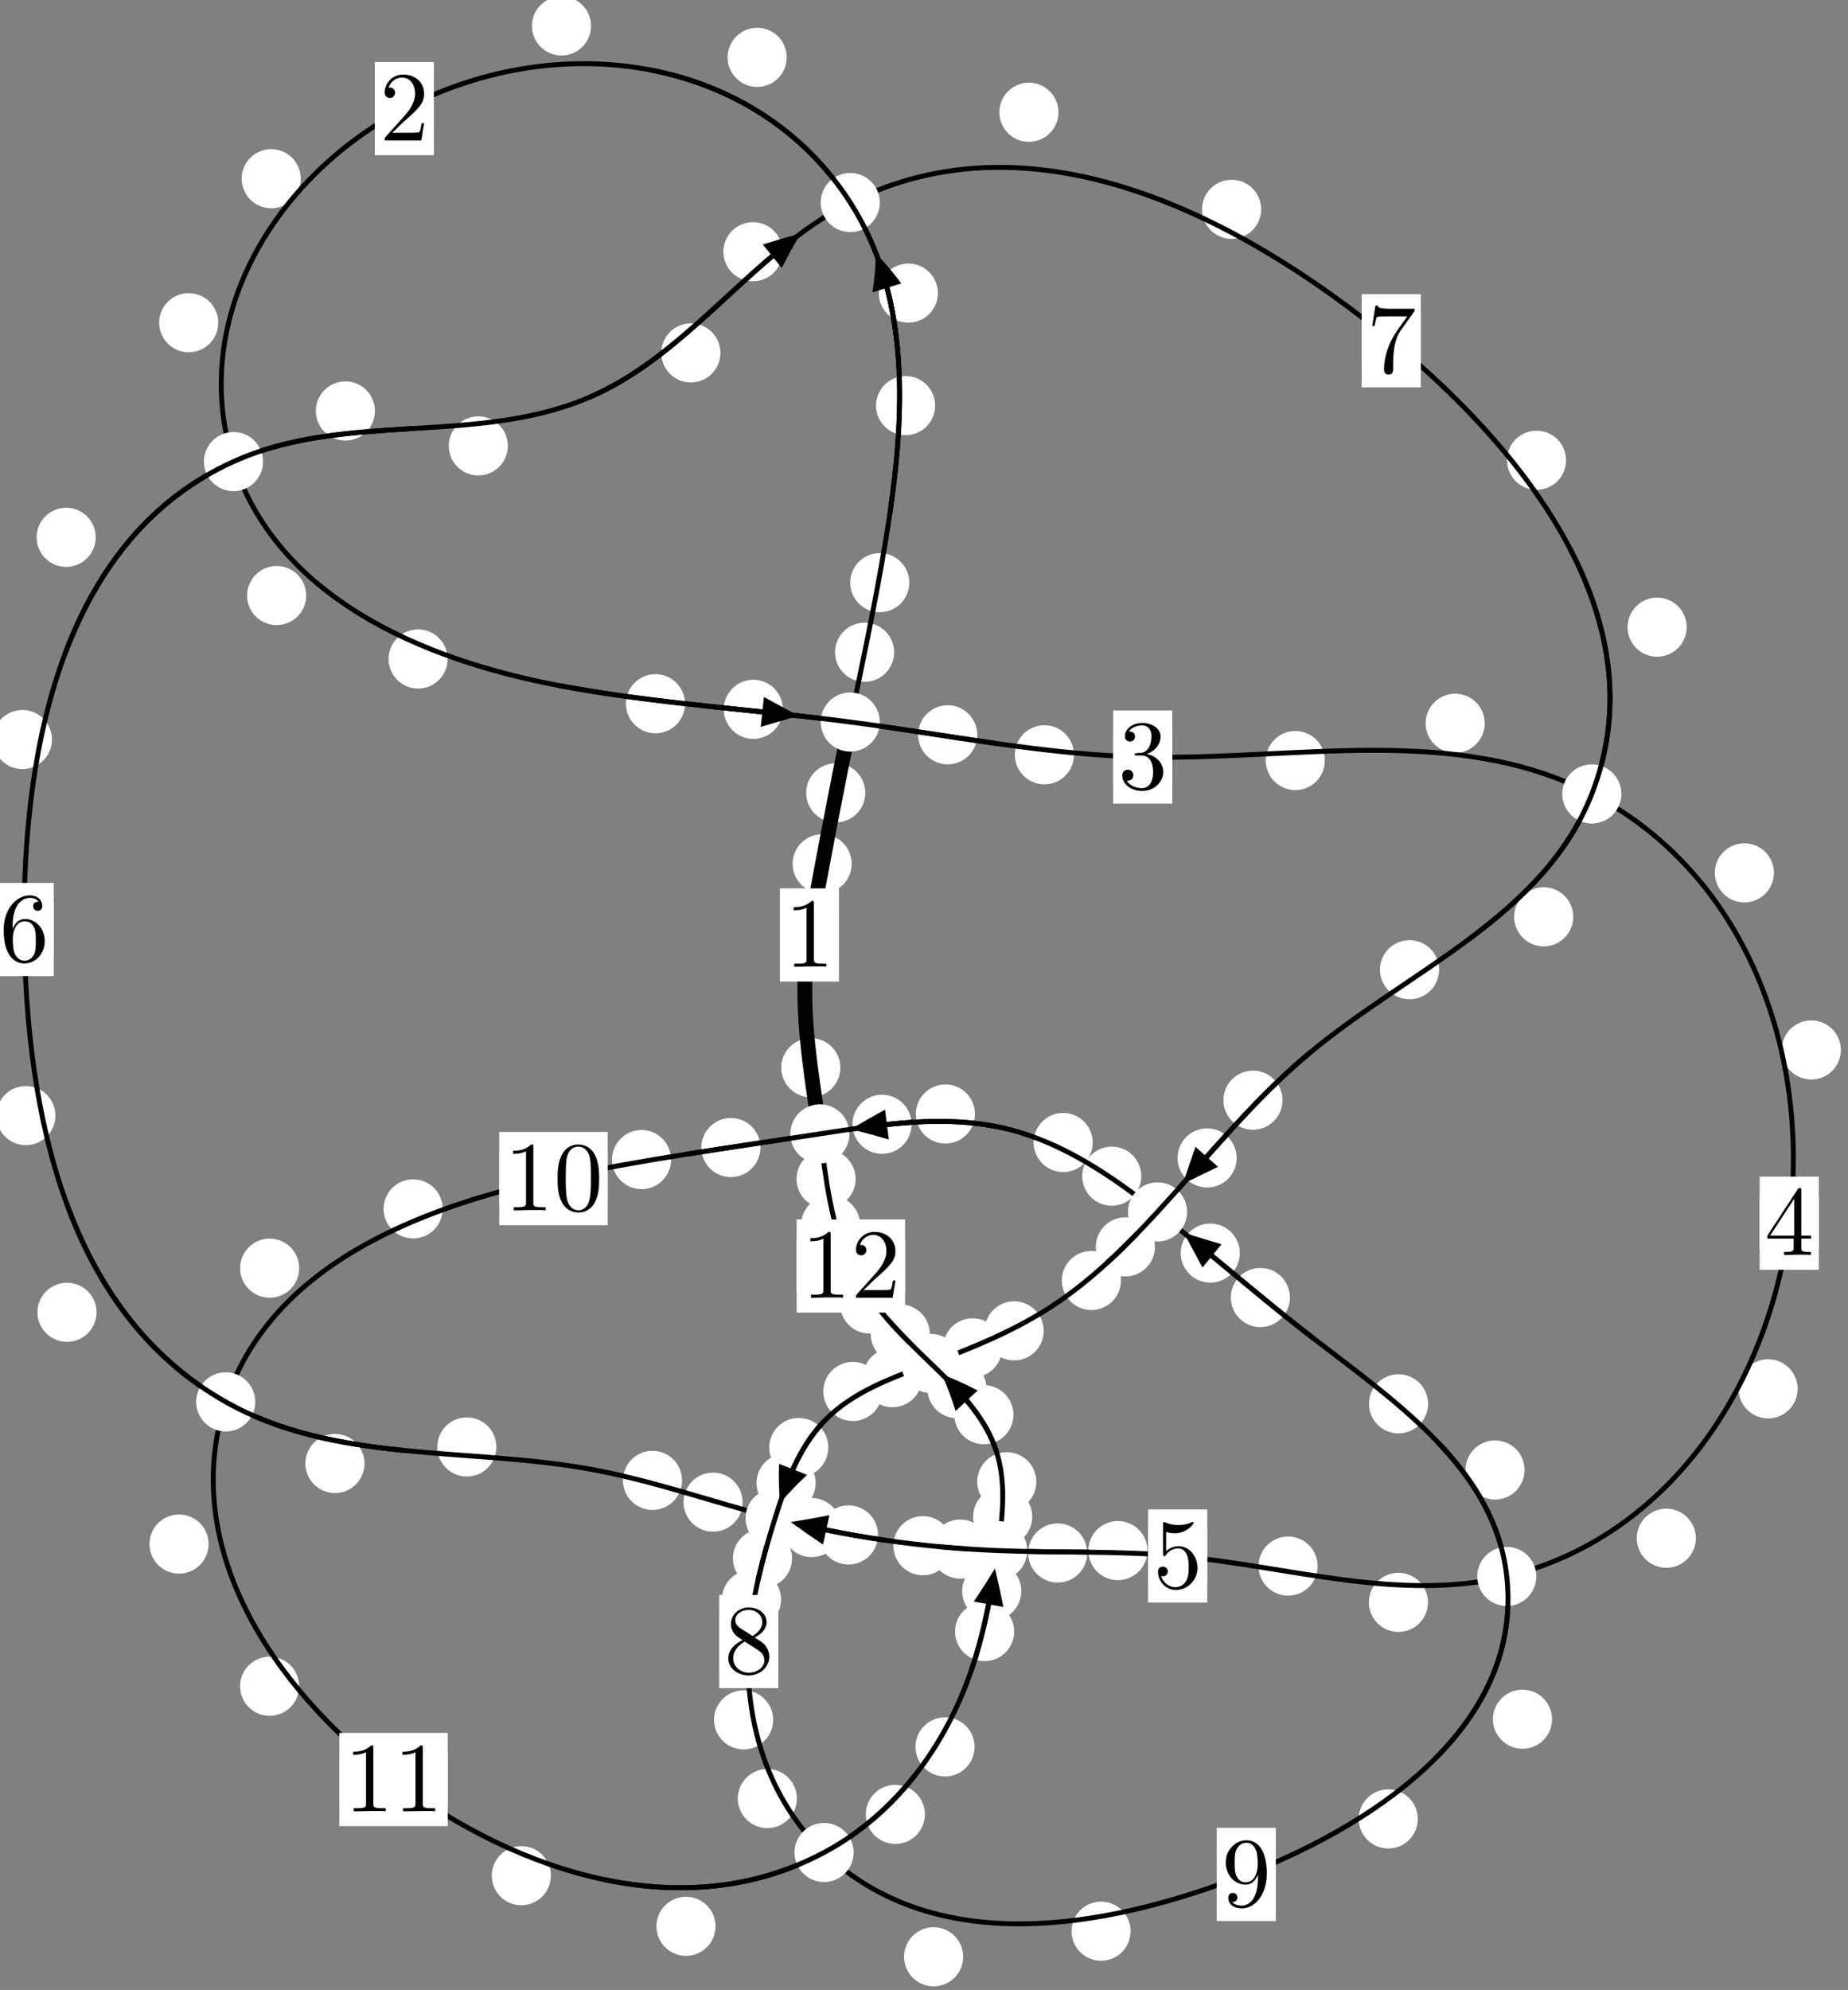 <?xml version="1.0"?>
<!-- Created by MetaPost 1.999 on 2021.07.05:2358 -->
<svg version="1.1" xmlns="http://www.w3.org/2000/svg" xmlns:xlink="http://www.w3.org/1999/xlink" width="186.915" height="201.191" viewBox="0 0 186.915 201.191">
<rect x="0" y="0" width="186.915" height="201.191" fill="#808080" stroke="none"/>
<!-- Original BoundingBox: -86.720444 -127.824966 100.194336 73.365601 -->
  <defs>
    <g transform="scale(0.01,0.01)" id="GLYPHcmr10_48">
      <path style="fill-rule: evenodd;" d="M460 -320C460 -400,455 -480,420 -554C374 -650,292 -666,250 -666C190 -666,117 -640,76 -547C44 -478,39 -400,39 -320C39 -245,43 -155,84 -79C127 2,200 22,249 22C303 22,379 1,423 -94C455 -163,460 -241,460 -320M249 -0C210 -0,151 -25,133 -121C122 -181,122 -273,122 -332C122 -396,122 -462,130 -516C149 -635,224 -644,249 -644C282 -644,348 -626,367 -527C377 -471,377 -395,377 -332C377 -257,377 -189,366 -125C351 -30,294 -0,249 -0"></path>
    </g>
    <g transform="scale(0.01,0.01)" id="GLYPHcmr10_49">
      <path style="fill-rule: evenodd;" d="M294 -640C294 -664,294 -666,271 -666C209 -602,121 -602,89 -602L89 -571C109 -571,168 -571,220 -597L220 -79C220 -43,217 -31,127 -31L95 -31L95 -0L257 -0L130 -3L217 -3L257 -3L297 -3L384 -3L419 -0L419 -31L387 -31C297 -31,294 -42,294 -79"></path>
    </g>
    <g transform="scale(0.01,0.01)" id="GLYPHcmr10_50">
      <path style="fill-rule: evenodd;" d="M127 -77L233 -180C389 -318,449 -372,449 -472C449 -586,359 -666,237 -666C124 -666,50 -574,50 -485C50 -429,100 -429,103 -429C120 -429,155 -441,155 -482C155 -508,137 -534,102 -534C94 -534,92 -534,89 -533C112 -598,166 -635,224 -635C315 -635,358 -554,358 -472C358 -392,308 -313,253 -251L61 -37C50 -26,50 -24,50 -0L421 -0L449 -174L424 -174C419 -144,412 -100,402 -85C395 -77,329 -77,307 -77"></path>
    </g>
    <g transform="scale(0.01,0.01)" id="GLYPHcmr10_51">
      <path style="fill-rule: evenodd;" d="M290 -352C372 -379,430 -449,430 -528C430 -610,342 -666,246 -666C145 -666,69 -606,69 -530C69 -497,91 -478,120 -478C151 -478,171 -500,171 -529C171 -579,124 -579,109 -579C140 -628,206 -641,242 -641C283 -641,338 -619,338 -529C338 -517,336 -459,310 -415C280 -367,246 -364,221 -363C213 -362,189 -360,182 -360C174 -359,167 -358,167 -348C167 -337,174 -337,191 -337L235 -337C317 -337,354 -269,354 -171C354 -35,285 -6,241 -6C198 -6,123 -23,88 -82C123 -77,154 -99,154 -137C154 -173,127 -193,98 -193C74 -193,42 -179,42 -135C42 -44,135 22,244 22C366 22,457 -69,457 -171C457 -253,394 -331,290 -352"></path>
    </g>
    <g transform="scale(0.01,0.01)" id="GLYPHcmr10_52">
      <path style="fill-rule: evenodd;" d="M294 -165L294 -78C294 -42,292 -31,218 -31L197 -31L197 -0L332 -0L238 -3L290 -3L332 -3L374 -3L427 -3L468 -0L468 -31L447 -31C373 -31,371 -42,371 -78L371 -165L471 -165L471 -196L371 -196L371 -651C371 -671,371 -677,355 -677C346 -677,343 -677,335 -665L28 -196L28 -165M300 -196L56 -196L300 -569"></path>
    </g>
    <g transform="scale(0.01,0.01)" id="GLYPHcmr10_53">
      <path style="fill-rule: evenodd;" d="M449 -201C449 -320,367 -420,259 -420C211 -420,168 -404,132 -369L132 -564C152 -558,185 -551,217 -551C340 -551,410 -642,410 -655C410 -661,407 -666,400 -666C399 -666,397 -666,392 -663C372 -654,323 -634,256 -634C216 -634,170 -641,123 -662C115 -665,113 -665,111 -665C101 -665,101 -657,101 -641L101 -345C101 -327,101 -319,115 -319C122 -319,124 -322,128 -328C139 -344,176 -398,257 -398C309 -398,334 -352,342 -334C358 -297,360 -258,360 -208C360 -173,360 -113,336 -71C312 -32,275 -6,229 -6C156 -6,99 -59,82 -118C85 -117,88 -116,99 -116C132 -116,149 -141,149 -165C149 -189,132 -214,99 -214C85 -214,50 -207,50 -161C50 -75,119 22,231 22C347 22,449 -74,449 -201"></path>
    </g>
    <g transform="scale(0.01,0.01)" id="GLYPHcmr10_54">
      <path style="fill-rule: evenodd;" d="M132 -328L132 -352C132 -605,256 -641,307 -641C331 -641,373 -635,395 -601C380 -601,340 -601,340 -556C340 -525,364 -510,386 -510C402 -510,432 -519,432 -558C432 -618,388 -666,305 -666C177 -666,42 -537,42 -316C42 -49,158 22,251 22C362 22,457 -72,457 -204C457 -331,368 -427,257 -427C189 -427,152 -376,132 -328M251 -6C188 -6,158 -66,152 -81C134 -128,134 -208,134 -226C134 -304,166 -404,256 -404C272 -404,318 -404,349 -342C367 -305,367 -254,367 -205C367 -157,367 -107,350 -71C320 -11,274 -6,251 -6"></path>
    </g>
    <g transform="scale(0.01,0.01)" id="GLYPHcmr10_55">
      <path style="fill-rule: evenodd;" d="M476 -609C485 -621,485 -623,485 -644L242 -644C120 -644,118 -657,114 -676L89 -676L56 -470L81 -470C84 -486,93 -549,106 -561C113 -567,191 -567,204 -567L411 -567C400 -551,321 -442,299 -409C209 -274,176 -135,176 -33C176 -23,176 22,222 22C268 22,268 -23,268 -33L268 -84C268 -139,271 -194,279 -248C283 -271,297 -357,341 -419"></path>
    </g>
    <g transform="scale(0.01,0.01)" id="GLYPHcmr10_56">
      <path style="fill-rule: evenodd;" d="M163 -457C117 -487,113 -521,113 -538C113 -599,178 -641,249 -641C322 -641,386 -589,386 -517C386 -460,347 -412,287 -377M309 -362C381 -399,430 -451,430 -517C430 -609,341 -666,250 -666C150 -666,69 -592,69 -499C69 -481,71 -436,113 -389C124 -377,161 -352,186 -335C128 -306,42 -250,42 -151C42 -45,144 22,249 22C362 22,457 -61,457 -168C457 -204,446 -249,408 -291C389 -312,373 -322,309 -362M209 -320L332 -242C360 -223,407 -193,407 -132C407 -58,332 -6,250 -6C164 -6,92 -68,92 -151C92 -209,124 -273,209 -320"></path>
    </g>
    <g transform="scale(0.01,0.01)" id="GLYPHcmr10_57">
      <path style="fill-rule: evenodd;" d="M367 -318L367 -286C367 -52,263 -6,205 -6C188 -6,134 -8,107 -42C151 -42,159 -71,159 -88C159 -119,135 -134,113 -134C97 -134,67 -125,67 -86C67 -19,121 22,206 22C335 22,457 -114,457 -329C457 -598,342 -666,253 -666C198 -666,149 -648,106 -603C65 -558,42 -516,42 -441C42 -316,130 -218,242 -218C303 -218,344 -260,367 -318M243 -241C227 -241,181 -241,150 -304C132 -341,132 -391,132 -440C132 -494,132 -541,153 -578C180 -628,218 -641,253 -641C299 -641,332 -607,349 -562C361 -530,365 -467,365 -421C365 -338,331 -241,243 -241"></path>
    </g>
  </defs>
  <path d="M86.144 87.336C86.144 86.543,85.829 85.783,85.268 85.222C84.708 84.662,83.948 84.347,83.155 84.347C82.362 84.347,81.602 84.662,81.042 85.222C80.481 85.783,80.166 86.543,80.166 87.336C80.166 88.128,80.481 88.888,81.042 89.449C81.602 90.009,82.362 90.324,83.155 90.324C83.948 90.324,84.708 90.009,85.268 89.449C85.829 88.888,86.144 88.128,86.144 87.336Z" style="fill: rgb(100%,100%,100%);stroke: none;"></path>
  <path d="M84.86 94.53C84.86 93.737,84.546 92.977,83.985 92.416C83.425 91.856,82.664 91.541,81.872 91.541C81.079 91.541,80.319 91.856,79.758 92.416C79.198 92.977,78.883 93.737,78.883 94.53C78.883 95.322,79.198 96.083,79.758 96.643C80.319 97.203,81.079 97.518,81.872 97.518C82.664 97.518,83.425 97.203,83.985 96.643C84.546 96.083,84.86 95.322,84.86 94.53Z" style="fill: rgb(100%,100%,100%);stroke: none;"></path>
  <path d="M90.436 65.948C90.436 65.155,90.121 64.395,89.56 63.834C89 63.274,88.24 62.959,87.447 62.959C86.654 62.959,85.894 63.274,85.334 63.834C84.773 64.395,84.458 65.155,84.458 65.948C84.458 66.74,84.773 67.501,85.334 68.061C85.894 68.621,86.654 68.936,87.447 68.936C88.24 68.936,89 68.621,89.56 68.061C90.121 67.501,90.436 66.74,90.436 65.948Z" style="fill: rgb(100%,100%,100%);stroke: none;"></path>
  <path d="M87.52 80.158C87.52 79.366,87.205 78.606,86.645 78.045C86.084 77.485,85.324 77.17,84.531 77.17C83.738 77.17,82.978 77.485,82.418 78.045C81.857 78.606,81.542 79.366,81.542 80.158C81.542 80.951,81.857 81.711,82.418 82.272C82.978 82.832,83.738 83.147,84.531 83.147C85.324 83.147,86.084 82.832,86.645 82.272C87.205 81.711,87.52 80.951,87.52 80.158Z" style="fill: rgb(100%,100%,100%);stroke: none;"></path>
  <path d="M94.584 41.009C94.584 40.216,94.269 39.456,93.708 38.896C93.148 38.335,92.388 38.02,91.595 38.02C90.802 38.02,90.042 38.335,89.482 38.896C88.921 39.456,88.606 40.216,88.606 41.009C88.606 41.802,88.921 42.562,89.482 43.122C90.042 43.683,90.802 43.998,91.595 43.998C92.388 43.998,93.148 43.683,93.708 43.122C94.269 42.562,94.584 41.802,94.584 41.009Z" style="fill: rgb(100%,100%,100%);stroke: none;"></path>
  <path d="M91.973 58.91C91.973 58.117,91.658 57.357,91.098 56.796C90.537 56.236,89.777 55.921,88.985 55.921C88.192 55.921,87.432 56.236,86.871 56.796C86.311 57.357,85.996 58.117,85.996 58.91C85.996 59.702,86.311 60.462,86.871 61.023C87.432 61.583,88.192 61.898,88.985 61.898C89.777 61.898,90.537 61.583,91.098 61.023C91.658 60.462,91.973 59.702,91.973 58.91Z" style="fill: rgb(100%,100%,100%);stroke: none;"></path>
  <path d="M79.573 5.799C79.573 5.006,79.258 4.246,78.697 3.686C78.137 3.125,77.377 2.81,76.584 2.81C75.791 2.81,75.031 3.125,74.471 3.686C73.91 4.246,73.595 5.006,73.595 5.799C73.595 6.592,73.91 7.352,74.471 7.912C75.031 8.473,75.791 8.788,76.584 8.788C77.377 8.788,78.137 8.473,78.697 7.912C79.258 7.352,79.573 6.592,79.573 5.799Z" style="fill: rgb(100%,100%,100%);stroke: none;"></path>
  <path d="M94.862 29.635C94.862 28.842,94.547 28.082,93.986 27.521C93.426 26.961,92.666 26.646,91.873 26.646C91.08 26.646,90.32 26.961,89.76 27.521C89.199 28.082,88.884 28.842,88.884 29.635C88.884 30.427,89.199 31.188,89.76 31.748C90.32 32.308,91.08 32.623,91.873 32.623C92.666 32.623,93.426 32.308,93.986 31.748C94.547 31.188,94.862 30.427,94.862 29.635Z" style="fill: rgb(100%,100%,100%);stroke: none;"></path>
  <path d="M30.421 18.068C30.421 17.276,30.106 16.515,29.546 15.955C28.985 15.394,28.225 15.079,27.432 15.079C26.64 15.079,25.879 15.394,25.319 15.955C24.759 16.515,24.444 17.276,24.444 18.068C24.444 18.861,24.759 19.621,25.319 20.182C25.879 20.742,26.64 21.057,27.432 21.057C28.225 21.057,28.985 20.742,29.546 20.182C30.106 19.621,30.421 18.861,30.421 18.068Z" style="fill: rgb(100%,100%,100%);stroke: none;"></path>
  <path d="M59.781 2.623C59.781 1.83,59.466 1.07,58.906 0.51C58.345 -0.051,57.585 -0.366,56.792 -0.366C56 -0.366,55.239 -0.051,54.679 0.51C54.118 1.07,53.804 1.83,53.804 2.623C53.804 3.416,54.118 4.176,54.679 4.736C55.239 5.297,56 5.612,56.792 5.612C57.585 5.612,58.345 5.297,58.906 4.736C59.466 4.176,59.781 3.416,59.781 2.623Z" style="fill: rgb(100%,100%,100%);stroke: none;"></path>
  <path d="M30.97 60.213C30.97 59.42,30.655 58.66,30.095 58.099C29.534 57.539,28.774 57.224,27.981 57.224C27.189 57.224,26.429 57.539,25.868 58.099C25.308 58.66,24.993 59.42,24.993 60.213C24.993 61.005,25.308 61.765,25.868 62.326C26.429 62.886,27.189 63.201,27.981 63.201C28.774 63.201,29.534 62.886,30.095 62.326C30.655 61.765,30.97 61.005,30.97 60.213Z" style="fill: rgb(100%,100%,100%);stroke: none;"></path>
  <path d="M22.076 32.626C22.076 31.834,21.761 31.074,21.201 30.513C20.64 29.953,19.88 29.638,19.087 29.638C18.295 29.638,17.534 29.953,16.974 30.513C16.413 31.074,16.099 31.834,16.099 32.626C16.099 33.419,16.413 34.179,16.974 34.74C17.534 35.3,18.295 35.615,19.087 35.615C19.88 35.615,20.64 35.3,21.201 34.74C21.761 34.179,22.076 33.419,22.076 32.626Z" style="fill: rgb(100%,100%,100%);stroke: none;"></path>
  <path d="M69.284 71.15C69.284 70.357,68.969 69.597,68.409 69.037C67.848 68.476,67.088 68.161,66.296 68.161C65.503 68.161,64.743 68.476,64.182 69.037C63.622 69.597,63.307 70.357,63.307 71.15C63.307 71.943,63.622 72.703,64.182 73.263C64.743 73.824,65.503 74.139,66.296 74.139C67.088 74.139,67.848 73.824,68.409 73.263C68.969 72.703,69.284 71.943,69.284 71.15Z" style="fill: rgb(100%,100%,100%);stroke: none;"></path>
  <path d="M45.277 66.625C45.277 65.832,44.962 65.072,44.402 64.512C43.841 63.951,43.081 63.636,42.289 63.636C41.496 63.636,40.736 63.951,40.175 64.512C39.615 65.072,39.3 65.832,39.3 66.625C39.3 67.418,39.615 68.178,40.175 68.738C40.736 69.299,41.496 69.614,42.289 69.614C43.081 69.614,43.841 69.299,44.402 68.738C44.962 68.178,45.277 67.418,45.277 66.625Z" style="fill: rgb(100%,100%,100%);stroke: none;"></path>
  <path d="M98.843 74.291C98.843 73.499,98.528 72.739,97.968 72.178C97.407 71.618,96.647 71.303,95.855 71.303C95.062 71.303,94.302 71.618,93.741 72.178C93.181 72.739,92.866 73.499,92.866 74.291C92.866 75.084,93.181 75.844,93.741 76.405C94.302 76.965,95.062 77.28,95.855 77.28C96.647 77.28,97.407 76.965,97.968 76.405C98.528 75.844,98.843 75.084,98.843 74.291Z" style="fill: rgb(100%,100%,100%);stroke: none;"></path>
  <path d="M79.185 71.715C79.185 70.922,78.87 70.162,78.309 69.602C77.749 69.041,76.989 68.726,76.196 68.726C75.403 68.726,74.643 69.041,74.083 69.602C73.522 70.162,73.207 70.922,73.207 71.715C73.207 72.508,73.522 73.268,74.083 73.828C74.643 74.389,75.403 74.704,76.196 74.704C76.989 74.704,77.749 74.389,78.309 73.828C78.87 73.268,79.185 72.508,79.185 71.715Z" style="fill: rgb(100%,100%,100%);stroke: none;"></path>
  <path d="M134.002 76.894C134.002 76.101,133.687 75.341,133.126 74.781C132.566 74.22,131.806 73.905,131.013 73.905C130.22 73.905,129.46 74.22,128.9 74.781C128.339 75.341,128.024 76.101,128.024 76.894C128.024 77.687,128.339 78.447,128.9 79.007C129.46 79.568,130.22 79.883,131.013 79.883C131.806 79.883,132.566 79.568,133.126 79.007C133.687 78.447,134.002 77.687,134.002 76.894Z" style="fill: rgb(100%,100%,100%);stroke: none;"></path>
  <path d="M108.626 76.312C108.626 75.519,108.311 74.759,107.75 74.199C107.19 73.638,106.43 73.323,105.637 73.323C104.844 73.323,104.084 73.638,103.524 74.199C102.963 74.759,102.648 75.519,102.648 76.312C102.648 77.105,102.963 77.865,103.524 78.425C104.084 78.986,104.844 79.301,105.637 79.301C106.43 79.301,107.19 78.986,107.75 78.425C108.311 77.865,108.626 77.105,108.626 76.312Z" style="fill: rgb(100%,100%,100%);stroke: none;"></path>
  <path d="M179.422 88.249C179.422 87.457,179.107 86.696,178.546 86.136C177.986 85.575,177.225 85.26,176.433 85.26C175.64 85.26,174.88 85.575,174.319 86.136C173.759 86.696,173.444 87.457,173.444 88.249C173.444 89.042,173.759 89.802,174.319 90.363C174.88 90.923,175.64 91.238,176.433 91.238C177.225 91.238,177.986 90.923,178.546 90.363C179.107 89.802,179.422 89.042,179.422 88.249Z" style="fill: rgb(100%,100%,100%);stroke: none;"></path>
  <path d="M150.172 73.126C150.172 72.334,149.857 71.573,149.296 71.013C148.736 70.452,147.976 70.137,147.183 70.137C146.39 70.137,145.63 70.452,145.07 71.013C144.509 71.573,144.194 72.334,144.194 73.126C144.194 73.919,144.509 74.679,145.07 75.24C145.63 75.8,146.39 76.115,147.183 76.115C147.976 76.115,148.736 75.8,149.296 75.24C149.857 74.679,150.172 73.919,150.172 73.126Z" style="fill: rgb(100%,100%,100%);stroke: none;"></path>
  <path d="M181.822 140.418C181.822 139.625,181.508 138.865,180.947 138.305C180.387 137.744,179.626 137.429,178.834 137.429C178.041 137.429,177.281 137.744,176.72 138.305C176.16 138.865,175.845 139.625,175.845 140.418C175.845 141.211,176.16 141.971,176.72 142.531C177.281 143.092,178.041 143.407,178.834 143.407C179.626 143.407,180.387 143.092,180.947 142.531C181.508 141.971,181.822 141.211,181.822 140.418Z" style="fill: rgb(100%,100%,100%);stroke: none;"></path>
  <path d="M186.194 106.155C186.194 105.363,185.879 104.603,185.319 104.042C184.758 103.482,183.998 103.167,183.206 103.167C182.413 103.167,181.653 103.482,181.092 104.042C180.532 104.603,180.217 105.363,180.217 106.155C180.217 106.948,180.532 107.708,181.092 108.269C181.653 108.829,182.413 109.144,183.206 109.144C183.998 109.144,184.758 108.829,185.319 108.269C185.879 107.708,186.194 106.948,186.194 106.155Z" style="fill: rgb(100%,100%,100%);stroke: none;"></path>
  <path d="M144.43 162.005C144.43 161.213,144.115 160.453,143.555 159.892C142.994 159.332,142.234 159.017,141.442 159.017C140.649 159.017,139.889 159.332,139.328 159.892C138.768 160.453,138.453 161.213,138.453 162.005C138.453 162.798,138.768 163.558,139.328 164.119C139.889 164.679,140.649 164.994,141.442 164.994C142.234 164.994,142.994 164.679,143.555 164.119C144.115 163.558,144.43 162.798,144.43 162.005Z" style="fill: rgb(100%,100%,100%);stroke: none;"></path>
  <path d="M171.528 155.522C171.528 154.729,171.213 153.969,170.653 153.409C170.092 152.848,169.332 152.533,168.539 152.533C167.747 152.533,166.986 152.848,166.426 153.409C165.865 153.969,165.551 154.729,165.551 155.522C165.551 156.315,165.865 157.075,166.426 157.635C166.986 158.196,167.747 158.511,168.539 158.511C169.332 158.511,170.092 158.196,170.653 157.635C171.213 157.075,171.528 156.315,171.528 155.522Z" style="fill: rgb(100%,100%,100%);stroke: none;"></path>
  <path d="M116.056 156.77C116.056 155.977,115.741 155.217,115.18 154.656C114.62 154.096,113.859 153.781,113.067 153.781C112.274 153.781,111.514 154.096,110.953 154.656C110.393 155.217,110.078 155.977,110.078 156.77C110.078 157.562,110.393 158.322,110.953 158.883C111.514 159.443,112.274 159.758,113.067 159.758C113.859 159.758,114.62 159.443,115.18 158.883C115.741 158.322,116.056 157.562,116.056 156.77Z" style="fill: rgb(100%,100%,100%);stroke: none;"></path>
  <path d="M133.271 158.335C133.271 157.542,132.956 156.782,132.396 156.222C131.835 155.661,131.075 155.346,130.282 155.346C129.49 155.346,128.729 155.661,128.169 156.222C127.608 156.782,127.294 157.542,127.294 158.335C127.294 159.128,127.608 159.888,128.169 160.448C128.729 161.009,129.49 161.324,130.282 161.324C131.075 161.324,131.835 161.009,132.396 160.448C132.956 159.888,133.271 159.128,133.271 158.335Z" style="fill: rgb(100%,100%,100%);stroke: none;"></path>
  <path d="M100.112 156.616C100.112 155.824,99.797 155.063,99.237 154.503C98.676 153.942,97.916 153.628,97.123 153.628C96.331 153.628,95.571 153.942,95.01 154.503C94.45 155.063,94.135 155.824,94.135 156.616C94.135 157.409,94.45 158.169,95.01 158.73C95.571 159.29,96.331 159.605,97.123 159.605C97.916 159.605,98.676 159.29,99.237 158.73C99.797 158.169,100.112 157.409,100.112 156.616Z" style="fill: rgb(100%,100%,100%);stroke: none;"></path>
  <path d="M109.969 157.012C109.969 156.219,109.654 155.459,109.093 154.899C108.533 154.338,107.773 154.023,106.98 154.023C106.187 154.023,105.427 154.338,104.867 154.899C104.306 155.459,103.991 156.219,103.991 157.012C103.991 157.805,104.306 158.565,104.867 159.125C105.427 159.686,106.187 160.001,106.98 160.001C107.773 160.001,108.533 159.686,109.093 159.125C109.654 158.565,109.969 157.805,109.969 157.012Z" style="fill: rgb(100%,100%,100%);stroke: none;"></path>
  <path d="M88.811 155.187C88.811 154.395,88.496 153.634,87.936 153.074C87.375 152.513,86.615 152.198,85.822 152.198C85.03 152.198,84.27 152.513,83.709 153.074C83.149 153.634,82.834 154.395,82.834 155.187C82.834 155.98,83.149 156.74,83.709 157.301C84.27 157.861,85.03 158.176,85.822 158.176C86.615 158.176,87.375 157.861,87.936 157.301C88.496 156.74,88.811 155.98,88.811 155.187Z" style="fill: rgb(100%,100%,100%);stroke: none;"></path>
  <path d="M96.334 156.275C96.334 155.482,96.019 154.722,95.458 154.161C94.898 153.601,94.138 153.286,93.345 153.286C92.552 153.286,91.792 153.601,91.232 154.161C90.671 154.722,90.356 155.482,90.356 156.275C90.356 157.068,90.671 157.828,91.232 158.388C91.792 158.949,92.552 159.264,93.345 159.264C94.138 159.264,94.898 158.949,95.458 158.388C96.019 157.828,96.334 157.068,96.334 156.275Z" style="fill: rgb(100%,100%,100%);stroke: none;"></path>
  <path d="M75.11 151.873C75.11 151.081,74.795 150.32,74.234 149.76C73.674 149.199,72.914 148.885,72.121 148.885C71.328 148.885,70.568 149.199,70.008 149.76C69.447 150.32,69.132 151.081,69.132 151.873C69.132 152.666,69.447 153.426,70.008 153.987C70.568 154.547,71.328 154.862,72.121 154.862C72.914 154.862,73.674 154.547,74.234 153.987C74.795 153.426,75.11 152.666,75.11 151.873Z" style="fill: rgb(100%,100%,100%);stroke: none;"></path>
  <path d="M85.073 154.44C85.073 153.647,84.758 152.887,84.198 152.327C83.637 151.766,82.877 151.451,82.084 151.451C81.292 151.451,80.532 151.766,79.971 152.327C79.411 152.887,79.096 153.647,79.096 154.44C79.096 155.233,79.411 155.993,79.971 156.553C80.532 157.114,81.292 157.429,82.084 157.429C82.877 157.429,83.637 157.114,84.198 156.553C84.758 155.993,85.073 155.233,85.073 154.44Z" style="fill: rgb(100%,100%,100%);stroke: none;"></path>
  <path d="M50.206 146.292C50.206 145.499,49.891 144.739,49.331 144.179C48.77 143.618,48.01 143.303,47.217 143.303C46.425 143.303,45.664 143.618,45.104 144.179C44.544 144.739,44.229 145.499,44.229 146.292C44.229 147.085,44.544 147.845,45.104 148.405C45.664 148.966,46.425 149.281,47.217 149.281C48.01 149.281,48.77 148.966,49.331 148.405C49.891 147.845,50.206 147.085,50.206 146.292Z" style="fill: rgb(100%,100%,100%);stroke: none;"></path>
  <path d="M68.983 149.671C68.983 148.878,68.668 148.118,68.108 147.558C67.547 146.997,66.787 146.682,65.994 146.682C65.202 146.682,64.441 146.997,63.881 147.558C63.321 148.118,63.006 148.878,63.006 149.671C63.006 150.464,63.321 151.224,63.881 151.784C64.441 152.345,65.202 152.66,65.994 152.66C66.787 152.66,67.547 152.345,68.108 151.784C68.668 151.224,68.983 150.464,68.983 149.671Z" style="fill: rgb(100%,100%,100%);stroke: none;"></path>
  <path d="M9.764 132.679C9.764 131.886,9.449 131.126,8.888 130.565C8.328 130.005,7.567 129.69,6.775 129.69C5.982 129.69,5.222 130.005,4.661 130.565C4.101 131.126,3.786 131.886,3.786 132.679C3.786 133.471,4.101 134.232,4.661 134.792C5.222 135.353,5.982 135.667,6.775 135.667C7.567 135.667,8.328 135.353,8.888 134.792C9.449 134.232,9.764 133.471,9.764 132.679Z" style="fill: rgb(100%,100%,100%);stroke: none;"></path>
  <path d="M36.867 147.967C36.867 147.174,36.552 146.414,35.991 145.853C35.431 145.293,34.671 144.978,33.878 144.978C33.085 144.978,32.325 145.293,31.765 145.853C31.204 146.414,30.889 147.174,30.889 147.967C30.889 148.759,31.204 149.52,31.765 150.08C32.325 150.64,33.085 150.955,33.878 150.955C34.671 150.955,35.431 150.64,35.991 150.08C36.552 149.52,36.867 148.759,36.867 147.967Z" style="fill: rgb(100%,100%,100%);stroke: none;"></path>
  <path d="M5.257 74.769C5.257 73.976,4.942 73.216,4.382 72.655C3.821 72.095,3.061 71.78,2.268 71.78C1.476 71.78,0.715 72.095,0.155 72.655C-0.406 73.216,-0.72 73.976,-0.72 74.769C-0.72 75.561,-0.406 76.321,0.155 76.882C0.715 77.442,1.476 77.757,2.268 77.757C3.061 77.757,3.821 77.442,4.382 76.882C4.942 76.321,5.257 75.561,5.257 74.769Z" style="fill: rgb(100%,100%,100%);stroke: none;"></path>
  <path d="M5.603 112.793C5.603 112,5.288 111.24,4.728 110.679C4.167 110.119,3.407 109.804,2.615 109.804C1.822 109.804,1.062 110.119,0.501 110.679C-0.059 111.24,-0.374 112,-0.374 112.793C-0.374 113.585,-0.059 114.345,0.501 114.906C1.062 115.466,1.822 115.781,2.615 115.781C3.407 115.781,4.167 115.466,4.728 114.906C5.288 114.345,5.603 113.585,5.603 112.793Z" style="fill: rgb(100%,100%,100%);stroke: none;"></path>
  <path d="M37.922 41.55C37.922 40.757,37.607 39.997,37.047 39.436C36.486 38.876,35.726 38.561,34.933 38.561C34.141 38.561,33.38 38.876,32.82 39.436C32.259 39.997,31.945 40.757,31.945 41.55C31.945 42.342,32.259 43.102,32.82 43.663C33.38 44.223,34.141 44.538,34.933 44.538C35.726 44.538,36.486 44.223,37.047 43.663C37.607 43.102,37.922 42.342,37.922 41.55Z" style="fill: rgb(100%,100%,100%);stroke: none;"></path>
  <path d="M9.681 54.325C9.681 53.533,9.366 52.772,8.806 52.212C8.245 51.651,7.485 51.337,6.692 51.337C5.9 51.337,5.14 51.651,4.579 52.212C4.019 52.772,3.704 53.533,3.704 54.325C3.704 55.118,4.019 55.878,4.579 56.439C5.14 56.999,5.9 57.314,6.692 57.314C7.485 57.314,8.245 56.999,8.806 56.439C9.366 55.878,9.681 55.118,9.681 54.325Z" style="fill: rgb(100%,100%,100%);stroke: none;"></path>
  <path d="M72.865 35.681C72.865 34.888,72.55 34.128,71.989 33.567C71.429 33.007,70.669 32.692,69.876 32.692C69.083 32.692,68.323 33.007,67.763 33.567C67.202 34.128,66.887 34.888,66.887 35.681C66.887 36.473,67.202 37.233,67.763 37.794C68.323 38.354,69.083 38.669,69.876 38.669C70.669 38.669,71.429 38.354,71.989 37.794C72.55 37.233,72.865 36.473,72.865 35.681Z" style="fill: rgb(100%,100%,100%);stroke: none;"></path>
  <path d="M51.365 45.083C51.365 44.29,51.05 43.53,50.489 42.969C49.929 42.409,49.169 42.094,48.376 42.094C47.583 42.094,46.823 42.409,46.263 42.969C45.702 43.53,45.387 44.29,45.387 45.083C45.387 45.875,45.702 46.636,46.263 47.196C46.823 47.757,47.583 48.071,48.376 48.071C49.169 48.071,49.929 47.757,50.489 47.196C51.05 46.636,51.365 45.875,51.365 45.083Z" style="fill: rgb(100%,100%,100%);stroke: none;"></path>
  <path d="M107.058 11.352C107.058 10.559,106.743 9.799,106.182 9.238C105.622 8.678,104.862 8.363,104.069 8.363C103.276 8.363,102.516 8.678,101.956 9.238C101.395 9.799,101.08 10.559,101.08 11.352C101.08 12.144,101.395 12.905,101.956 13.465C102.516 14.025,103.276 14.34,104.069 14.34C104.862 14.34,105.622 14.025,106.182 13.465C106.743 12.905,107.058 12.144,107.058 11.352Z" style="fill: rgb(100%,100%,100%);stroke: none;"></path>
  <path d="M79.144 25.451C79.144 24.659,78.829 23.898,78.269 23.338C77.708 22.778,76.948 22.463,76.156 22.463C75.363 22.463,74.603 22.778,74.042 23.338C73.482 23.898,73.167 24.659,73.167 25.451C73.167 26.244,73.482 27.004,74.042 27.565C74.603 28.125,75.363 28.44,76.156 28.44C76.948 28.44,77.708 28.125,78.269 27.565C78.829 27.004,79.144 26.244,79.144 25.451Z" style="fill: rgb(100%,100%,100%);stroke: none;"></path>
  <path d="M158.4 46.534C158.4 45.741,158.085 44.981,157.525 44.42C156.964 43.86,156.204 43.545,155.411 43.545C154.619 43.545,153.858 43.86,153.298 44.42C152.738 44.981,152.423 45.741,152.423 46.534C152.423 47.326,152.738 48.087,153.298 48.647C153.858 49.208,154.619 49.522,155.411 49.522C156.204 49.522,156.964 49.208,157.525 48.647C158.085 48.087,158.4 47.326,158.4 46.534Z" style="fill: rgb(100%,100%,100%);stroke: none;"></path>
  <path d="M127.559 21.163C127.559 20.37,127.244 19.61,126.684 19.049C126.123 18.489,125.363 18.174,124.57 18.174C123.778 18.174,123.017 18.489,122.457 19.049C121.896 19.61,121.582 20.37,121.582 21.163C121.582 21.955,121.896 22.715,122.457 23.276C123.017 23.836,123.778 24.151,124.57 24.151C125.363 24.151,126.123 23.836,126.684 23.276C127.244 22.715,127.559 21.955,127.559 21.163Z" style="fill: rgb(100%,100%,100%);stroke: none;"></path>
  <path d="M159.125 92.692C159.125 91.9,158.81 91.14,158.25 90.579C157.689 90.019,156.929 89.704,156.137 89.704C155.344 89.704,154.584 90.019,154.023 90.579C153.463 91.14,153.148 91.9,153.148 92.692C153.148 93.485,153.463 94.245,154.023 94.806C154.584 95.366,155.344 95.681,156.137 95.681C156.929 95.681,157.689 95.366,158.25 94.806C158.81 94.245,159.125 93.485,159.125 92.692Z" style="fill: rgb(100%,100%,100%);stroke: none;"></path>
  <path d="M170.597 63.407C170.597 62.615,170.282 61.854,169.722 61.294C169.161 60.734,168.401 60.419,167.608 60.419C166.816 60.419,166.055 60.734,165.495 61.294C164.934 61.854,164.62 62.615,164.62 63.407C164.62 64.2,164.934 64.96,165.495 65.521C166.055 66.081,166.816 66.396,167.608 66.396C168.401 66.396,169.161 66.081,169.722 65.521C170.282 64.96,170.597 64.2,170.597 63.407Z" style="fill: rgb(100%,100%,100%);stroke: none;"></path>
  <path d="M129.719 111.232C129.719 110.44,129.404 109.679,128.843 109.119C128.283 108.558,127.523 108.244,126.73 108.244C125.937 108.244,125.177 108.558,124.617 109.119C124.056 109.679,123.741 110.44,123.741 111.232C123.741 112.025,124.056 112.785,124.617 113.346C125.177 113.906,125.937 114.221,126.73 114.221C127.523 114.221,128.283 113.906,128.843 113.346C129.404 112.785,129.719 112.025,129.719 111.232Z" style="fill: rgb(100%,100%,100%);stroke: none;"></path>
  <path d="M145.555 98.04C145.555 97.248,145.24 96.488,144.68 95.927C144.119 95.367,143.359 95.052,142.566 95.052C141.774 95.052,141.013 95.367,140.453 95.927C139.892 96.488,139.578 97.248,139.578 98.04C139.578 98.833,139.892 99.593,140.453 100.154C141.013 100.714,141.774 101.029,142.566 101.029C143.359 101.029,144.119 100.714,144.68 100.154C145.24 99.593,145.555 98.833,145.555 98.04Z" style="fill: rgb(100%,100%,100%);stroke: none;"></path>
  <path d="M116.813 126.064C116.813 125.272,116.498 124.511,115.938 123.951C115.377 123.391,114.617 123.076,113.825 123.076C113.032 123.076,112.272 123.391,111.711 123.951C111.151 124.511,110.836 125.272,110.836 126.064C110.836 126.857,111.151 127.617,111.711 128.178C112.272 128.738,113.032 129.053,113.825 129.053C114.617 129.053,115.377 128.738,115.938 128.178C116.498 127.617,116.813 126.857,116.813 126.064Z" style="fill: rgb(100%,100%,100%);stroke: none;"></path>
  <path d="M125.082 117.073C125.082 116.28,124.767 115.52,124.206 114.959C123.646 114.399,122.886 114.084,122.093 114.084C121.3 114.084,120.54 114.399,119.98 114.959C119.419 115.52,119.104 116.28,119.104 117.073C119.104 117.865,119.419 118.625,119.98 119.186C120.54 119.746,121.3 120.061,122.093 120.061C122.886 120.061,123.646 119.746,124.206 119.186C124.767 118.625,125.082 117.865,125.082 117.073Z" style="fill: rgb(100%,100%,100%);stroke: none;"></path>
  <path d="M105.563 134.555C105.563 133.762,105.249 133.002,104.688 132.442C104.128 131.881,103.367 131.566,102.575 131.566C101.782 131.566,101.022 131.881,100.461 132.442C99.901 133.002,99.586 133.762,99.586 134.555C99.586 135.348,99.901 136.108,100.461 136.668C101.022 137.229,101.782 137.544,102.575 137.544C103.367 137.544,104.128 137.229,104.688 136.668C105.249 136.108,105.563 135.348,105.563 134.555Z" style="fill: rgb(100%,100%,100%);stroke: none;"></path>
  <path d="M113.376 129.461C113.376 128.668,113.061 127.908,112.501 127.347C111.94 126.787,111.18 126.472,110.387 126.472C109.595 126.472,108.834 126.787,108.274 127.347C107.713 127.908,107.399 128.668,107.399 129.461C107.399 130.253,107.713 131.014,108.274 131.574C108.834 132.135,109.595 132.45,110.387 132.45C111.18 132.45,111.94 132.135,112.501 131.574C113.061 131.014,113.376 130.253,113.376 129.461Z" style="fill: rgb(100%,100%,100%);stroke: none;"></path>
  <path d="M93.26 139.285C93.26 138.493,92.945 137.733,92.384 137.172C91.824 136.612,91.064 136.297,90.271 136.297C89.478 136.297,88.718 136.612,88.158 137.172C87.597 137.733,87.282 138.493,87.282 139.285C87.282 140.078,87.597 140.838,88.158 141.399C88.718 141.959,89.478 142.274,90.271 142.274C91.064 142.274,91.824 141.959,92.384 141.399C92.945 140.838,93.26 140.078,93.26 139.285Z" style="fill: rgb(100%,100%,100%);stroke: none;"></path>
  <path d="M101.363 136.272C101.363 135.48,101.048 134.72,100.488 134.159C99.927 133.599,99.167 133.284,98.374 133.284C97.582 133.284,96.821 133.599,96.261 134.159C95.701 134.72,95.386 135.48,95.386 136.272C95.386 137.065,95.701 137.825,96.261 138.386C96.821 138.946,97.582 139.261,98.374 139.261C99.167 139.261,99.927 138.946,100.488 138.386C101.048 137.825,101.363 137.065,101.363 136.272Z" style="fill: rgb(100%,100%,100%);stroke: none;"></path>
  <path d="M83.782 146.347C83.782 145.554,83.467 144.794,82.907 144.233C82.346 143.673,81.586 143.358,80.794 143.358C80.001 143.358,79.241 143.673,78.68 144.233C78.12 144.794,77.805 145.554,77.805 146.347C77.805 147.139,78.12 147.899,78.68 148.46C79.241 149.02,80.001 149.335,80.794 149.335C81.586 149.335,82.346 149.02,82.907 148.46C83.467 147.899,83.782 147.139,83.782 146.347Z" style="fill: rgb(100%,100%,100%);stroke: none;"></path>
  <path d="M89.247 140.681C89.247 139.889,88.933 139.129,88.372 138.568C87.812 138.008,87.051 137.693,86.259 137.693C85.466 137.693,84.706 138.008,84.145 138.568C83.585 139.129,83.27 139.889,83.27 140.681C83.27 141.474,83.585 142.234,84.145 142.795C84.706 143.355,85.466 143.67,86.259 143.67C87.051 143.67,87.812 143.355,88.372 142.795C88.933 142.234,89.247 141.474,89.247 140.681Z" style="fill: rgb(100%,100%,100%);stroke: none;"></path>
  <path d="M80.11 157.562C80.11 156.769,79.795 156.009,79.235 155.448C78.674 154.888,77.914 154.573,77.122 154.573C76.329 154.573,75.569 154.888,75.008 155.448C74.448 156.009,74.133 156.769,74.133 157.562C74.133 158.354,74.448 159.114,75.008 159.675C75.569 160.235,76.329 160.55,77.122 160.55C77.914 160.55,78.674 160.235,79.235 159.675C79.795 159.114,80.11 158.354,80.11 157.562Z" style="fill: rgb(100%,100%,100%);stroke: none;"></path>
  <path d="M82.497 149.935C82.497 149.142,82.182 148.382,81.621 147.822C81.061 147.261,80.301 146.946,79.508 146.946C78.715 146.946,77.955 147.261,77.395 147.822C76.834 148.382,76.519 149.142,76.519 149.935C76.519 150.728,76.834 151.488,77.395 152.048C77.955 152.609,78.715 152.924,79.508 152.924C80.301 152.924,81.061 152.609,81.621 152.048C82.182 151.488,82.497 150.728,82.497 149.935Z" style="fill: rgb(100%,100%,100%);stroke: none;"></path>
  <path d="M78.2 173.882C78.2 173.089,77.885 172.329,77.324 171.769C76.764 171.208,76.004 170.893,75.211 170.893C74.418 170.893,73.658 171.208,73.098 171.769C72.537 172.329,72.222 173.089,72.222 173.882C72.222 174.675,72.537 175.435,73.098 175.995C73.658 176.556,74.418 176.871,75.211 176.871C76.004 176.871,76.764 176.556,77.324 175.995C77.885 175.435,78.2 174.675,78.2 173.882Z" style="fill: rgb(100%,100%,100%);stroke: none;"></path>
  <path d="M78.999 161.704C78.999 160.912,78.684 160.152,78.123 159.591C77.563 159.031,76.803 158.716,76.01 158.716C75.217 158.716,74.457 159.031,73.897 159.591C73.336 160.152,73.021 160.912,73.021 161.704C73.021 162.497,73.336 163.257,73.897 163.818C74.457 164.378,75.217 164.693,76.01 164.693C76.803 164.693,77.563 164.378,78.123 163.818C78.684 163.257,78.999 162.497,78.999 161.704Z" style="fill: rgb(100%,100%,100%);stroke: none;"></path>
  <path d="M97.419 197.836C97.419 197.044,97.104 196.283,96.543 195.723C95.983 195.162,95.223 194.847,94.43 194.847C93.637 194.847,92.877 195.162,92.317 195.723C91.756 196.283,91.441 197.044,91.441 197.836C91.441 198.629,91.756 199.389,92.317 199.95C92.877 200.51,93.637 200.825,94.43 200.825C95.223 200.825,95.983 200.51,96.543 199.95C97.104 199.389,97.419 198.629,97.419 197.836Z" style="fill: rgb(100%,100%,100%);stroke: none;"></path>
  <path d="M80.603 181.837C80.603 181.045,80.288 180.284,79.728 179.724C79.167 179.163,78.407 178.849,77.614 178.849C76.822 178.849,76.062 179.163,75.501 179.724C74.941 180.284,74.626 181.045,74.626 181.837C74.626 182.63,74.941 183.39,75.501 183.951C76.062 184.511,76.822 184.826,77.614 184.826C78.407 184.826,79.167 184.511,79.728 183.951C80.288 183.39,80.603 182.63,80.603 181.837Z" style="fill: rgb(100%,100%,100%);stroke: none;"></path>
  <path d="M143.403 183.9C143.403 183.107,143.088 182.347,142.527 181.787C141.967 181.226,141.206 180.911,140.414 180.911C139.621 180.911,138.861 181.226,138.3 181.787C137.74 182.347,137.425 183.107,137.425 183.9C137.425 184.693,137.74 185.453,138.3 186.013C138.861 186.574,139.621 186.889,140.414 186.889C141.206 186.889,141.967 186.574,142.527 186.013C143.088 185.453,143.403 184.693,143.403 183.9Z" style="fill: rgb(100%,100%,100%);stroke: none;"></path>
  <path d="M114.356 195.249C114.356 194.457,114.042 193.697,113.481 193.136C112.921 192.576,112.16 192.261,111.368 192.261C110.575 192.261,109.815 192.576,109.254 193.136C108.694 193.697,108.379 194.457,108.379 195.249C108.379 196.042,108.694 196.802,109.254 197.363C109.815 197.923,110.575 198.238,111.368 198.238C112.16 198.238,112.921 197.923,113.481 197.363C114.042 196.802,114.356 196.042,114.356 195.249Z" style="fill: rgb(100%,100%,100%);stroke: none;"></path>
  <path d="M154.203 148.621C154.203 147.828,153.888 147.068,153.328 146.507C152.767 145.947,152.007 145.632,151.215 145.632C150.422 145.632,149.662 145.947,149.101 146.507C148.541 147.068,148.226 147.828,148.226 148.621C148.226 149.413,148.541 150.174,149.101 150.734C149.662 151.295,150.422 151.609,151.215 151.609C152.007 151.609,152.767 151.295,153.328 150.734C153.888 150.174,154.203 149.413,154.203 148.621Z" style="fill: rgb(100%,100%,100%);stroke: none;"></path>
  <path d="M156.98 173.818C156.98 173.026,156.665 172.265,156.104 171.705C155.544 171.144,154.784 170.829,153.991 170.829C153.198 170.829,152.438 171.144,151.878 171.705C151.317 172.265,151.002 173.026,151.002 173.818C151.002 174.611,151.317 175.371,151.878 175.932C152.438 176.492,153.198 176.807,153.991 176.807C154.784 176.807,155.544 176.492,156.104 175.932C156.665 175.371,156.98 174.611,156.98 173.818Z" style="fill: rgb(100%,100%,100%);stroke: none;"></path>
  <path d="M130.468 131.184C130.468 130.392,130.153 129.631,129.593 129.071C129.032 128.51,128.272 128.196,127.48 128.196C126.687 128.196,125.927 128.51,125.366 129.071C124.806 129.631,124.491 130.392,124.491 131.184C124.491 131.977,124.806 132.737,125.366 133.298C125.927 133.858,126.687 134.173,127.48 134.173C128.272 134.173,129.032 133.858,129.593 133.298C130.153 132.737,130.468 131.977,130.468 131.184Z" style="fill: rgb(100%,100%,100%);stroke: none;"></path>
  <path d="M144.441 141.93C144.441 141.138,144.126 140.377,143.566 139.817C143.005 139.257,142.245 138.942,141.453 138.942C140.66 138.942,139.9 139.257,139.339 139.817C138.779 140.377,138.464 141.138,138.464 141.93C138.464 142.723,138.779 143.483,139.339 144.044C139.9 144.604,140.66 144.919,141.453 144.919C142.245 144.919,143.005 144.604,143.566 144.044C144.126 143.483,144.441 142.723,144.441 141.93Z" style="fill: rgb(100%,100%,100%);stroke: none;"></path>
  <path d="M115.437 118.914C115.437 118.122,115.122 117.361,114.562 116.801C114.001 116.241,113.241 115.926,112.449 115.926C111.656 115.926,110.896 116.241,110.335 116.801C109.775 117.361,109.46 118.122,109.46 118.914C109.46 119.707,109.775 120.467,110.335 121.028C110.896 121.588,111.656 121.903,112.449 121.903C113.241 121.903,114.001 121.588,114.562 121.028C115.122 120.467,115.437 119.707,115.437 118.914Z" style="fill: rgb(100%,100%,100%);stroke: none;"></path>
  <path d="M125.399 126.691C125.399 125.898,125.085 125.138,124.524 124.578C123.964 124.017,123.203 123.702,122.411 123.702C121.618 123.702,120.858 124.017,120.297 124.578C119.737 125.138,119.422 125.898,119.422 126.691C119.422 127.484,119.737 128.244,120.297 128.804C120.858 129.365,121.618 129.68,122.411 129.68C123.203 129.68,123.964 129.365,124.524 128.804C125.085 128.244,125.399 127.484,125.399 126.691Z" style="fill: rgb(100%,100%,100%);stroke: none;"></path>
  <path d="M98.611 112.629C98.611 111.836,98.296 111.076,97.736 110.515C97.176 109.955,96.415 109.64,95.623 109.64C94.83 109.64,94.07 109.955,93.509 110.515C92.949 111.076,92.634 111.836,92.634 112.629C92.634 113.421,92.949 114.182,93.509 114.742C94.07 115.303,94.83 115.617,95.623 115.617C96.415 115.617,97.176 115.303,97.736 114.742C98.296 114.182,98.611 113.421,98.611 112.629Z" style="fill: rgb(100%,100%,100%);stroke: none;"></path>
  <path d="M110.522 115.512C110.522 114.719,110.207 113.959,109.647 113.399C109.086 112.838,108.326 112.523,107.533 112.523C106.741 112.523,105.981 112.838,105.42 113.399C104.86 113.959,104.545 114.719,104.545 115.512C104.545 116.305,104.86 117.065,105.42 117.625C105.981 118.186,106.741 118.501,107.533 118.501C108.326 118.501,109.086 118.186,109.647 117.625C110.207 117.065,110.522 116.305,110.522 115.512Z" style="fill: rgb(100%,100%,100%);stroke: none;"></path>
  <path d="M76.913 116.023C76.913 115.23,76.598 114.47,76.038 113.909C75.477 113.349,74.717 113.034,73.924 113.034C73.132 113.034,72.371 113.349,71.811 113.909C71.25 114.47,70.935 115.23,70.935 116.023C70.935 116.815,71.25 117.575,71.811 118.136C72.371 118.696,73.132 119.011,73.924 119.011C74.717 119.011,75.477 118.696,76.038 118.136C76.598 117.575,76.913 116.815,76.913 116.023Z" style="fill: rgb(100%,100%,100%);stroke: none;"></path>
  <path d="M92.202 113.671C92.202 112.878,91.887 112.118,91.326 111.557C90.766 110.997,90.006 110.682,89.213 110.682C88.42 110.682,87.66 110.997,87.1 111.557C86.539 112.118,86.224 112.878,86.224 113.671C86.224 114.463,86.539 115.224,87.1 115.784C87.66 116.344,88.42 116.659,89.213 116.659C90.006 116.659,90.766 116.344,91.326 115.784C91.887 115.224,92.202 114.463,92.202 113.671Z" style="fill: rgb(100%,100%,100%);stroke: none;"></path>
  <path d="M44.774 122.22C44.774 121.427,44.459 120.667,43.899 120.107C43.338 119.546,42.578 119.231,41.785 119.231C40.993 119.231,40.233 119.546,39.672 120.107C39.112 120.667,38.797 121.427,38.797 122.22C38.797 123.013,39.112 123.773,39.672 124.333C40.233 124.894,40.993 125.209,41.785 125.209C42.578 125.209,43.338 124.894,43.899 124.333C44.459 123.773,44.774 123.013,44.774 122.22Z" style="fill: rgb(100%,100%,100%);stroke: none;"></path>
  <path d="M67.878 117.238C67.878 116.446,67.563 115.685,67.002 115.125C66.442 114.564,65.682 114.249,64.889 114.249C64.096 114.249,63.336 114.564,62.776 115.125C62.215 115.685,61.9 116.446,61.9 117.238C61.9 118.031,62.215 118.791,62.776 119.352C63.336 119.912,64.096 120.227,64.889 120.227C65.682 120.227,66.442 119.912,67.002 119.352C67.563 118.791,67.878 118.031,67.878 117.238Z" style="fill: rgb(100%,100%,100%);stroke: none;"></path>
  <path d="M21.096 156.108C21.096 155.316,20.781 154.556,20.221 153.995C19.66 153.435,18.9 153.12,18.107 153.12C17.315 153.12,16.555 153.435,15.994 153.995C15.434 154.556,15.119 155.316,15.119 156.108C15.119 156.901,15.434 157.661,15.994 158.222C16.555 158.782,17.315 159.097,18.107 159.097C18.9 159.097,19.66 158.782,20.221 158.222C20.781 157.661,21.096 156.901,21.096 156.108Z" style="fill: rgb(100%,100%,100%);stroke: none;"></path>
  <path d="M30.262 128.216C30.262 127.423,29.947 126.663,29.387 126.103C28.826 125.542,28.066 125.227,27.273 125.227C26.48 125.227,25.72 125.542,25.16 126.103C24.599 126.663,24.284 127.423,24.284 128.216C24.284 129.009,24.599 129.769,25.16 130.329C25.72 130.89,26.48 131.205,27.273 131.205C28.066 131.205,28.826 130.89,29.387 130.329C29.947 129.769,30.262 129.009,30.262 128.216Z" style="fill: rgb(100%,100%,100%);stroke: none;"></path>
  <path d="M55.719 189.638C55.719 188.845,55.404 188.085,54.843 187.524C54.283 186.964,53.523 186.649,52.73 186.649C51.937 186.649,51.177 186.964,50.617 187.524C50.056 188.085,49.741 188.845,49.741 189.638C49.741 190.43,50.056 191.19,50.617 191.751C51.177 192.311,51.937 192.626,52.73 192.626C53.523 192.626,54.283 192.311,54.843 191.751C55.404 191.19,55.719 190.43,55.719 189.638Z" style="fill: rgb(100%,100%,100%);stroke: none;"></path>
  <path d="M30.256 170.486C30.256 169.693,29.941 168.933,29.381 168.373C28.821 167.812,28.06 167.497,27.268 167.497C26.475 167.497,25.715 167.812,25.154 168.373C24.594 168.933,24.279 169.693,24.279 170.486C24.279 171.279,24.594 172.039,25.154 172.599C25.715 173.16,26.475 173.475,27.268 173.475C28.06 173.475,28.821 173.16,29.381 172.599C29.941 172.039,30.256 171.279,30.256 170.486Z" style="fill: rgb(100%,100%,100%);stroke: none;"></path>
  <path d="M93.549 183.439C93.549 182.647,93.234 181.887,92.673 181.326C92.113 180.766,91.353 180.451,90.56 180.451C89.767 180.451,89.007 180.766,88.447 181.326C87.886 181.887,87.571 182.647,87.571 183.439C87.571 184.232,87.886 184.992,88.447 185.553C89.007 186.113,89.767 186.428,90.56 186.428C91.353 186.428,92.113 186.113,92.673 185.553C93.234 184.992,93.549 184.232,93.549 183.439Z" style="fill: rgb(100%,100%,100%);stroke: none;"></path>
  <path d="M72.373 194.756C72.373 193.963,72.058 193.203,71.497 192.643C70.937 192.082,70.177 191.767,69.384 191.767C68.591 191.767,67.831 192.082,67.271 192.643C66.71 193.203,66.395 193.963,66.395 194.756C66.395 195.549,66.71 196.309,67.271 196.869C67.831 197.43,68.591 197.745,69.384 197.745C70.177 197.745,70.937 197.43,71.497 196.869C72.058 196.309,72.373 195.549,72.373 194.756Z" style="fill: rgb(100%,100%,100%);stroke: none;"></path>
  <path d="M102.576 164.958C102.576 164.166,102.261 163.405,101.7 162.845C101.14 162.285,100.38 161.97,99.587 161.97C98.794 161.97,98.034 162.285,97.474 162.845C96.913 163.405,96.598 164.166,96.598 164.958C96.598 165.751,96.913 166.511,97.474 167.072C98.034 167.632,98.794 167.947,99.587 167.947C100.38 167.947,101.14 167.632,101.7 167.072C102.261 166.511,102.576 165.751,102.576 164.958Z" style="fill: rgb(100%,100%,100%);stroke: none;"></path>
  <path d="M98.574 176.617C98.574 175.824,98.259 175.064,97.698 174.504C97.138 173.943,96.378 173.628,95.585 173.628C94.792 173.628,94.032 173.943,93.472 174.504C92.911 175.064,92.596 175.824,92.596 176.617C92.596 177.41,92.911 178.17,93.472 178.73C94.032 179.291,94.792 179.606,95.585 179.606C96.378 179.606,97.138 179.291,97.698 178.73C98.259 178.17,98.574 177.41,98.574 176.617Z" style="fill: rgb(100%,100%,100%);stroke: none;"></path>
  <path d="M104.405 153.341C104.405 152.548,104.091 151.788,103.53 151.228C102.97 150.667,102.209 150.352,101.417 150.352C100.624 150.352,99.864 150.667,99.303 151.228C98.743 151.788,98.428 152.548,98.428 153.341C98.428 154.134,98.743 154.894,99.303 155.454C99.864 156.015,100.624 156.33,101.417 156.33C102.209 156.33,102.97 156.015,103.53 155.454C104.091 154.894,104.405 154.134,104.405 153.341Z" style="fill: rgb(100%,100%,100%);stroke: none;"></path>
  <path d="M103.297 160.866C103.297 160.073,102.982 159.313,102.422 158.753C101.861 158.192,101.101 157.877,100.308 157.877C99.516 157.877,98.755 158.192,98.195 158.753C97.634 159.313,97.319 160.073,97.319 160.866C97.319 161.659,97.634 162.419,98.195 162.979C98.755 163.54,99.516 163.855,100.308 163.855C101.101 163.855,101.861 163.54,102.422 162.979C102.982 162.419,103.297 161.659,103.297 160.866Z" style="fill: rgb(100%,100%,100%);stroke: none;"></path>
  <path d="M102.504 143.034C102.504 142.242,102.189 141.481,101.629 140.921C101.068 140.36,100.308 140.045,99.515 140.045C98.723 140.045,97.963 140.36,97.402 140.921C96.842 141.481,96.527 142.242,96.527 143.034C96.527 143.827,96.842 144.587,97.402 145.148C97.963 145.708,98.723 146.023,99.515 146.023C100.308 146.023,101.068 145.708,101.629 145.148C102.189 144.587,102.504 143.827,102.504 143.034Z" style="fill: rgb(100%,100%,100%);stroke: none;"></path>
  <path d="M104.819 149.811C104.819 149.018,104.504 148.258,103.943 147.698C103.383 147.137,102.623 146.822,101.83 146.822C101.037 146.822,100.277 147.137,99.717 147.698C99.156 148.258,98.841 149.018,98.841 149.811C98.841 150.604,99.156 151.364,99.717 151.924C100.277 152.485,101.037 152.8,101.83 152.8C102.623 152.8,103.383 152.485,103.943 151.924C104.504 151.364,104.819 150.604,104.819 149.811Z" style="fill: rgb(100%,100%,100%);stroke: none;"></path>
  <path d="M94.048 134.878C94.048 134.085,93.733 133.325,93.173 132.765C92.613 132.204,91.852 131.889,91.06 131.889C90.267 131.889,89.507 132.204,88.946 132.765C88.386 133.325,88.071 134.085,88.071 134.878C88.071 135.671,88.386 136.431,88.946 136.992C89.507 137.552,90.267 137.867,91.06 137.867C91.852 137.867,92.613 137.552,93.173 136.992C93.733 136.431,94.048 135.671,94.048 134.878Z" style="fill: rgb(100%,100%,100%);stroke: none;"></path>
  <path d="M99.782 140.4C99.782 139.607,99.467 138.847,98.907 138.286C98.346 137.726,97.586 137.411,96.793 137.411C96.001 137.411,95.24 137.726,94.68 138.286C94.119 138.847,93.805 139.607,93.805 140.4C93.805 141.192,94.119 141.953,94.68 142.513C95.24 143.074,96.001 143.389,96.793 143.389C97.586 143.389,98.346 143.074,98.907 142.513C99.467 141.953,99.782 141.192,99.782 140.4Z" style="fill: rgb(100%,100%,100%);stroke: none;"></path>
  <path d="M87.001 123.861C87.001 123.068,86.686 122.308,86.126 121.748C85.565 121.187,84.805 120.872,84.013 120.872C83.22 120.872,82.46 121.187,81.899 121.748C81.339 122.308,81.024 123.068,81.024 123.861C81.024 124.654,81.339 125.414,81.899 125.974C82.46 126.535,83.22 126.85,84.013 126.85C84.805 126.85,85.565 126.535,86.126 125.974C86.686 125.414,87.001 124.654,87.001 123.861Z" style="fill: rgb(100%,100%,100%);stroke: none;"></path>
  <path d="M90.948 131.838C90.948 131.045,90.633 130.285,90.072 129.724C89.512 129.164,88.752 128.849,87.959 128.849C87.166 128.849,86.406 129.164,85.846 129.724C85.285 130.285,84.97 131.045,84.97 131.838C84.97 132.63,85.285 133.391,85.846 133.951C86.406 134.511,87.166 134.826,87.959 134.826C88.752 134.826,89.512 134.511,90.072 133.951C90.633 133.391,90.948 132.63,90.948 131.838Z" style="fill: rgb(100%,100%,100%);stroke: none;"></path>
  <path d="M84.997 107.946C84.997 107.153,84.682 106.393,84.121 105.833C83.561 105.272,82.801 104.957,82.008 104.957C81.215 104.957,80.455 105.272,79.895 105.833C79.334 106.393,79.019 107.153,79.019 107.946C79.019 108.739,79.334 109.499,79.895 110.059C80.455 110.62,81.215 110.935,82.008 110.935C82.801 110.935,83.561 110.62,84.121 110.059C84.682 109.499,84.997 108.739,84.997 107.946Z" style="fill: rgb(100%,100%,100%);stroke: none;"></path>
  <path d="M86.542 119.199C86.542 118.406,86.227 117.646,85.666 117.086C85.106 116.525,84.346 116.21,83.553 116.21C82.76 116.21,82 116.525,81.44 117.086C80.879 117.646,80.564 118.406,80.564 119.199C80.564 119.992,80.879 120.752,81.44 121.312C82 121.873,82.76 122.188,83.553 122.188C84.346 122.188,85.106 121.873,85.666 121.312C86.227 120.752,86.542 119.992,86.542 119.199Z" style="fill: rgb(100%,100%,100%);stroke: none;"></path>
  <path d="M81.872 94.53C83.155 87.336,84.531 80.158,86 73C87.447 65.948,88.985 58.91,90.024 51.785C91.595 41.009,91.873 29.635,86 20.479C76.584 5.799,56.792 2.623,40.899 10.984C27.432 18.068,19.087 32.626,23.615 46.67C27.981 60.213,42.289 66.625,56.576 69.318C66.296 71.15,76.196 71.715,86 73C95.855 74.291,105.637 76.312,115.579 76.54C131.013 76.894,147.183 73.126,161.002 80.271C176.433 88.249,183.206 106.155,180.971 123.671C178.834 140.418,168.539 155.522,152.4 159.383C141.442 162.005,130.282 158.335,119.116 157.32C113.067 156.77,106.98 157.012,100.912 156.768C97.123 156.616,93.345 156.275,89.592 155.732C85.822 155.187,82.084 154.44,78.396 153.49C72.121 151.873,65.994 149.671,59.615 148.523C47.217 146.292,33.878 147.967,22.831 141.735C6.775 132.679,2.615 112.793,2.443 93.976C2.268 74.769,6.692 54.325,23.615 46.67C34.933 41.55,48.376 45.083,59.751 40.109C69.876 35.681,76.156 25.451,86 20.479C104.069 11.352,124.57 21.163,140.719 34.447C155.411 46.534,167.608 63.407,161.002 80.271C156.137 92.692,142.566 98.04,132.428 106.486C126.73 111.232,122.093 117.073,117.077 122.527C113.825 126.064,110.387 129.461,106.36 132.087C102.575 134.555,98.374 136.272,94.142 137.846C90.271 139.285,86.259 140.681,83.384 143.661C80.794 146.347,79.508 149.935,78.396 153.49C77.122 157.562,76.01 161.704,75.73 165.965C75.211 173.882,77.614 181.837,83.349 187.293C94.43 197.836,111.368 195.249,126.053 189.511C140.414 183.9,153.991 173.818,152.4 159.383C151.215 148.621,141.453 141.93,132.843 135.309C127.48 131.184,122.411 126.691,117.077 122.527C112.449 118.914,107.533 115.512,101.818 114.128C95.623 112.629,89.213 113.671,82.927 114.638C73.924 116.023,64.889 117.238,55.984 119.158C41.785 122.22,27.273 128.216,22.831 141.735C18.107 156.108,27.268 170.486,39.803 179.914C52.73 189.638,69.384 194.756,83.349 187.293C90.56 183.439,95.585 176.617,98.242 168.877C99.587 164.958,100.308 160.866,100.912 156.768C101.417 153.341,101.83 149.811,100.708 146.526C99.515 143.034,96.793 140.4,94.142 137.846C91.06 134.878,87.959 131.838,86.058 127.996C84.013 123.861,83.553 119.199,82.927 114.638C82.008 107.946,80.683 101.194,81.872 94.53" style="stroke:rgb(0%,0%,0%); stroke-width: 0.498;stroke-linecap: round;stroke-linejoin: round;stroke-miterlimit: 10;fill: none;"></path>
  <path d="M81.872 94.53C83.155 87.336,84.531 80.158,86 73" style="stroke:rgb(0%,0%,0%); stroke-width: 1.494;stroke-linecap: round;stroke-linejoin: round;stroke-miterlimit: 10;fill: none;"></path>
  <path d="M82.927 114.638C82.008 107.946,80.683 101.194,81.872 94.53" style="stroke:rgb(0%,0%,0%); stroke-width: 1.494;stroke-linecap: round;stroke-linejoin: round;stroke-miterlimit: 10;fill: none;"></path>
  <path d="M88.989 73C88.989 72.207,88.674 71.447,88.113 70.887C87.553 70.326,86.793 70.011,86 70.011C85.207 70.011,84.447 70.326,83.887 70.887C83.326 71.447,83.011 72.207,83.011 73C83.011 73.793,83.326 74.553,83.887 75.113C84.447 75.674,85.207 75.989,86 75.989C86.793 75.989,87.553 75.674,88.113 75.113C88.674 74.553,88.989 73.793,88.989 73Z" style="fill: rgb(100%,100%,100%);stroke: none;"></path>
  <path d="M71.256 71.364C76.172 71.895,81.098 72.358,86 73C90.927 73.646,95.837 74.474,100.757 75.169" style="stroke:rgb(0%,0%,0%); stroke-width: 0.498;stroke-linecap: round;stroke-linejoin: round;stroke-miterlimit: 10;fill: none;"></path>
  <path d="M26.604 46.67C26.604 45.877,26.289 45.117,25.728 44.556C25.168 43.996,24.408 43.681,23.615 43.681C22.822 43.681,22.062 43.996,21.502 44.556C20.941 45.117,20.626 45.877,20.626 46.67C20.626 47.462,20.941 48.223,21.502 48.783C22.062 49.344,22.822 49.659,23.615 49.659C24.408 49.659,25.168 49.344,25.728 48.783C26.289 48.223,26.604 47.462,26.604 46.67Z" style="fill: rgb(100%,100%,100%);stroke: none;"></path>
  <path d="M6.618 65.991C9.817 57.522,15.154 50.498,23.615 46.67C29.274 44.11,35.464 43.713,41.662 43.334" style="stroke:rgb(0%,0%,0%); stroke-width: 0.498;stroke-linecap: round;stroke-linejoin: round;stroke-miterlimit: 10;fill: none;"></path>
  <path d="M163.991 80.271C163.991 79.479,163.676 78.718,163.116 78.158C162.555 77.597,161.795 77.282,161.002 77.282C160.21 77.282,159.449 77.597,158.889 78.158C158.328 78.718,158.013 79.479,158.013 80.271C158.013 81.064,158.328 81.824,158.889 82.385C159.449 82.945,160.21 83.26,161.002 83.26C161.795 83.26,162.555 82.945,163.116 82.385C163.676 81.824,163.991 81.064,163.991 80.271Z" style="fill: rgb(100%,100%,100%);stroke: none;"></path>
  <path d="M158.847 55.568C162.908 63.405,164.305 71.839,161.002 80.271C158.569 86.482,153.96 90.924,148.692 94.869" style="stroke:rgb(0%,0%,0%); stroke-width: 0.498;stroke-linecap: round;stroke-linejoin: round;stroke-miterlimit: 10;fill: none;"></path>
  <path d="M103.901 156.768C103.901 155.976,103.586 155.216,103.025 154.655C102.465 154.095,101.705 153.78,100.912 153.78C100.119 153.78,99.359 154.095,98.799 154.655C98.238 155.216,97.923 155.976,97.923 156.768C97.923 157.561,98.238 158.321,98.799 158.882C99.359 159.442,100.119 159.757,100.912 159.757C101.705 159.757,102.465 159.442,103.025 158.882C103.586 158.321,103.901 157.561,103.901 156.768Z" style="fill: rgb(100%,100%,100%);stroke: none;"></path>
  <path d="M110.021 156.929C106.985 156.89,103.946 156.89,100.912 156.768C99.018 156.692,97.126 156.569,95.239 156.397" style="stroke:rgb(0%,0%,0%); stroke-width: 0.498;stroke-linecap: round;stroke-linejoin: round;stroke-miterlimit: 10;fill: none;"></path>
  <path d="M25.819 141.735C25.819 140.943,25.504 140.182,24.944 139.622C24.383 139.061,23.623 138.746,22.831 138.746C22.038 138.746,21.278 139.061,20.717 139.622C20.157 140.182,19.842 140.943,19.842 141.735C19.842 142.528,20.157 143.288,20.717 143.849C21.278 144.409,22.038 144.724,22.831 144.724C23.623 144.724,24.383 144.409,24.944 143.849C25.504 143.288,25.819 142.528,25.819 141.735Z" style="fill: rgb(100%,100%,100%);stroke: none;"></path>
  <path d="M40.716 146.629C34.451 145.99,28.354 144.851,22.831 141.735C14.803 137.207,9.749 129.971,6.68 121.516" style="stroke:rgb(0%,0%,0%); stroke-width: 0.498;stroke-linecap: round;stroke-linejoin: round;stroke-miterlimit: 10;fill: none;"></path>
  <path d="M88.989 20.479C88.989 19.686,88.674 18.926,88.113 18.365C87.553 17.805,86.793 17.49,86 17.49C85.207 17.49,84.447 17.805,83.887 18.365C83.326 18.926,83.011 19.686,83.011 20.479C83.011 21.271,83.326 22.032,83.887 22.592C84.447 23.152,85.207 23.467,86 23.467C86.793 23.467,87.553 23.152,88.113 22.592C88.674 22.032,88.989 21.271,88.989 20.479Z" style="fill: rgb(100%,100%,100%);stroke: none;"></path>
  <path d="M90.803 35.524C90.335 30.189,88.936 25.057,86 20.479C81.292 13.139,73.99 8.675,65.878 7.091" style="stroke:rgb(0%,0%,0%); stroke-width: 0.498;stroke-linecap: round;stroke-linejoin: round;stroke-miterlimit: 10;fill: none;"></path>
  <path d="M120.066 122.527C120.066 121.735,119.751 120.975,119.19 120.414C118.63 119.854,117.87 119.539,117.077 119.539C116.284 119.539,115.524 119.854,114.964 120.414C114.403 120.975,114.088 121.735,114.088 122.527C114.088 123.32,114.403 124.08,114.964 124.641C115.524 125.201,116.284 125.516,117.077 125.516C117.87 125.516,118.63 125.201,119.19 124.641C119.751 124.08,120.066 123.32,120.066 122.527Z" style="fill: rgb(100%,100%,100%);stroke: none;"></path>
  <path d="M124.497 114.241C121.998 116.976,119.585 119.8,117.077 122.527C115.451 124.296,113.778 126.029,112.009 127.649" style="stroke:rgb(0%,0%,0%); stroke-width: 0.498;stroke-linecap: round;stroke-linejoin: round;stroke-miterlimit: 10;fill: none;"></path>
  <path d="M81.384 153.49C81.384 152.697,81.069 151.937,80.509 151.376C79.949 150.816,79.188 150.501,78.396 150.501C77.603 150.501,76.843 150.816,76.282 151.376C75.722 151.937,75.407 152.697,75.407 153.49C75.407 154.282,75.722 155.043,76.282 155.603C76.843 156.164,77.603 156.478,78.396 156.478C79.188 156.478,79.949 156.164,80.509 155.603C81.069 155.043,81.384 154.282,81.384 153.49Z" style="fill: rgb(100%,100%,100%);stroke: none;"></path>
  <path d="M80.336 148.25C79.551 149.927,78.952 151.712,78.396 153.49C77.759 155.526,77.162 157.579,76.69 159.657" style="stroke:rgb(0%,0%,0%); stroke-width: 0.498;stroke-linecap: round;stroke-linejoin: round;stroke-miterlimit: 10;fill: none;"></path>
  <path d="M155.389 159.383C155.389 158.591,155.074 157.83,154.514 157.27C153.953 156.71,153.193 156.395,152.4 156.395C151.608 156.395,150.848 156.71,150.287 157.27C149.727 157.83,149.412 158.591,149.412 159.383C149.412 160.176,149.727 160.936,150.287 161.497C150.848 162.057,151.608 162.372,152.4 162.372C153.193 162.372,153.953 162.057,154.514 161.497C155.074 160.936,155.389 160.176,155.389 159.383Z" style="fill: rgb(100%,100%,100%);stroke: none;"></path>
  <path d="M145.208 177.756C150.199 172.73,153.196 166.601,152.4 159.383C151.807 154.002,149.071 149.639,145.406 145.793" style="stroke:rgb(0%,0%,0%); stroke-width: 0.498;stroke-linecap: round;stroke-linejoin: round;stroke-miterlimit: 10;fill: none;"></path>
  <path d="M85.916 114.638C85.916 113.845,85.601 113.085,85.04 112.524C84.48 111.964,83.719 111.649,82.927 111.649C82.134 111.649,81.374 111.964,80.813 112.524C80.253 113.085,79.938 113.845,79.938 114.638C79.938 115.43,80.253 116.191,80.813 116.751C81.374 117.312,82.134 117.626,82.927 117.626C83.719 117.626,84.48 117.312,85.04 116.751C85.601 116.191,85.916 115.43,85.916 114.638Z" style="fill: rgb(100%,100%,100%);stroke: none;"></path>
  <path d="M92.406 113.458C89.244 113.652,86.07 114.154,82.927 114.638C78.425 115.33,73.916 115.98,69.419 116.697" style="stroke:rgb(0%,0%,0%); stroke-width: 0.498;stroke-linecap: round;stroke-linejoin: round;stroke-miterlimit: 10;fill: none;"></path>
  <path d="M86.338 187.293C86.338 186.5,86.023 185.74,85.462 185.18C84.902 184.619,84.141 184.304,83.349 184.304C82.556 184.304,81.796 184.619,81.235 185.18C80.675 185.74,80.36 186.5,80.36 187.293C80.36 188.086,80.675 188.846,81.235 189.406C81.796 189.967,82.556 190.282,83.349 190.282C84.141 190.282,84.902 189.967,85.462 189.406C86.023 188.846,86.338 188.086,86.338 187.293Z" style="fill: rgb(100%,100%,100%);stroke: none;"></path>
  <path d="M61.187 190.049C68.712 191.611,76.366 191.025,83.349 187.293C86.954 185.366,90.014 182.697,92.503 179.542" style="stroke:rgb(0%,0%,0%); stroke-width: 0.498;stroke-linecap: round;stroke-linejoin: round;stroke-miterlimit: 10;fill: none;"></path>
  <path d="M97.13 137.846C97.13 137.054,96.816 136.293,96.255 135.733C95.695 135.172,94.934 134.858,94.142 134.858C93.349 134.858,92.589 135.172,92.028 135.733C91.468 136.293,91.153 137.054,91.153 137.846C91.153 138.639,91.468 139.399,92.028 139.96C92.589 140.52,93.349 140.835,94.142 140.835C94.934 140.835,95.695 140.52,96.255 139.96C96.816 139.399,97.13 138.639,97.13 137.846Z" style="fill: rgb(100%,100%,100%);stroke: none;"></path>
  <path d="M97.972 141.834C96.811 140.42,95.467 139.123,94.142 137.846C92.601 136.362,91.055 134.86,89.657 133.249" style="stroke:rgb(0%,0%,0%); stroke-width: 0.498;stroke-linecap: round;stroke-linejoin: round;stroke-miterlimit: 10;fill: none;"></path>
  <path d="M90.024 51.785C91.281 43.164,91.71 34.16,88.824 26.216" style="stroke:rgb(0%,0%,0%); stroke-width: 0.498;stroke-linecap: round;stroke-linejoin: round;stroke-miterlimit: 10;fill: none;"></path>
  <path d="M90.743 28.522C90.139 27.724,89.5 26.954,88.824 26.216C88.78 27.216,88.687 28.212,88.55 29.203Z" style="stroke:rgb(0%,0%,0%); stroke-width: 0.498;fill: rgb(0%,0%,0%);"></path>
  <path d="M56.576 69.318C64.352 70.784,72.243 71.438,80.108 72.3" style="stroke:rgb(0%,0%,0%); stroke-width: 0.498;stroke-linecap: round;stroke-linejoin: round;stroke-miterlimit: 10;fill: none;"></path>
  <path d="M77.23 73.147C78.189 72.863,79.148 72.579,80.108 72.3C79.232 71.819,78.353 71.341,77.474 70.863Z" style="stroke:rgb(0%,0%,0%); stroke-width: 0.498;fill: rgb(0%,0%,0%);"></path>
  <path d="M89.592 155.732C86.576 155.296,83.581 154.731,80.615 154.036" style="stroke:rgb(0%,0%,0%); stroke-width: 0.498;stroke-linecap: round;stroke-linejoin: round;stroke-miterlimit: 10;fill: none;"></path>
  <path d="M83.568 153.508C82.586 153.698,81.602 153.874,80.615 154.036C81.427 154.619,82.247 155.191,83.076 155.751Z" style="stroke:rgb(0%,0%,0%); stroke-width: 0.498;fill: rgb(0%,0%,0%);"></path>
  <path d="M59.751 40.109C67.851 36.566,73.49 29.311,80.462 24.005" style="stroke:rgb(0%,0%,0%); stroke-width: 0.498;stroke-linecap: round;stroke-linejoin: round;stroke-miterlimit: 10;fill: none;"></path>
  <path d="M79.023 26.637C79.483 25.746,79.959 24.867,80.462 24.005C79.497 24.259,78.538 24.544,77.583 24.848Z" style="stroke:rgb(0%,0%,0%); stroke-width: 0.498;fill: rgb(0%,0%,0%);"></path>
  <path d="M132.428 106.486C127.87 110.283,123.99 114.78,120.053 119.22" style="stroke:rgb(0%,0%,0%); stroke-width: 0.498;stroke-linecap: round;stroke-linejoin: round;stroke-miterlimit: 10;fill: none;"></path>
  <path d="M121.031 116.384C120.704 117.329,120.379 118.275,120.053 119.22C120.952 118.783,121.85 118.343,122.75 117.907Z" style="stroke:rgb(0%,0%,0%); stroke-width: 0.498;fill: rgb(0%,0%,0%);"></path>
  <path d="M83.384 143.661C81.312 145.81,80.074 148.536,79.093 151.36" style="stroke:rgb(0%,0%,0%); stroke-width: 0.498;stroke-linecap: round;stroke-linejoin: round;stroke-miterlimit: 10;fill: none;"></path>
  <path d="M79.037 148.361C79.007 149.356,79.034 150.359,79.093 151.36C79.76 150.611,80.449 149.882,81.175 149.2Z" style="stroke:rgb(0%,0%,0%); stroke-width: 0.498;fill: rgb(0%,0%,0%);"></path>
  <path d="M132.843 135.309C128.552 132.009,124.45 128.473,120.25 125.059" style="stroke:rgb(0%,0%,0%); stroke-width: 0.498;stroke-linecap: round;stroke-linejoin: round;stroke-miterlimit: 10;fill: none;"></path>
  <path d="M123.121 125.929C122.165 125.636,121.208 125.345,120.25 125.059C120.725 125.939,121.196 126.821,121.665 127.705Z" style="stroke:rgb(0%,0%,0%); stroke-width: 0.498;fill: rgb(0%,0%,0%);"></path>
  <path d="M101.818 114.128C96.862 112.929,91.768 113.356,86.711 114.069" style="stroke:rgb(0%,0%,0%); stroke-width: 0.498;stroke-linecap: round;stroke-linejoin: round;stroke-miterlimit: 10;fill: none;"></path>
  <path d="M89.316 112.583C88.44 113.062,87.573 113.561,86.711 114.069C87.68 114.32,88.646 114.58,89.604 114.861Z" style="stroke:rgb(0%,0%,0%); stroke-width: 0.498;fill: rgb(0%,0%,0%);"></path>
  <path d="M98.242 168.877C99.318 165.742,99.995 162.496,100.531 159.225" style="stroke:rgb(0%,0%,0%); stroke-width: 0.498;stroke-linecap: round;stroke-linejoin: round;stroke-miterlimit: 10;fill: none;"></path>
  <path d="M101.17 162.156C100.975 161.176,100.76 160.199,100.531 159.225C100.004 160.075,99.466 160.918,98.911 161.749Z" style="stroke:rgb(0%,0%,0%); stroke-width: 0.498;fill: rgb(0%,0%,0%);"></path>
  <path d="M100.708 146.526C99.754 143.733,97.821 141.488,95.728 139.394" style="stroke:rgb(0%,0%,0%); stroke-width: 0.498;stroke-linecap: round;stroke-linejoin: round;stroke-miterlimit: 10;fill: none;"></path>
  <path d="M98.456 140.643C97.573 140.186,96.656 139.779,95.728 139.394C96.112 140.322,96.473 141.258,96.774 142.206Z" style="stroke:rgb(0%,0%,0%); stroke-width: 0.498;fill: rgb(0%,0%,0%);"></path>
  <path d="M78.881 97.24L84.862 97.24L84.862 89.819L78.881 89.819Z" style="fill: rgb(100%,100%,100%);stroke: none;"></path>
  <path d="M78.881 99.24L84.862 99.24L84.862 91.819L78.881 91.819Z" style="fill: rgb(100%,100%,100%);stroke: none;"></path>
  <g transform="translate(79.381 97.74)" style="fill: rgb(0%,0%,0%);">
    <use xlink:href="#GLYPHcmr10_49"></use>
  </g>
  <path d="M37.908 13.694L43.889 13.694L43.889 6.274L37.908 6.274Z" style="fill: rgb(100%,100%,100%);stroke: none;"></path>
  <path d="M37.908 15.694L43.889 15.694L43.889 8.274L37.908 8.274Z" style="fill: rgb(100%,100%,100%);stroke: none;"></path>
  <g transform="translate(38.408 14.194)" style="fill: rgb(0%,0%,0%);">
    <use xlink:href="#GLYPHcmr10_50"></use>
  </g>
  <path d="M112.588 79.25L118.569 79.25L118.569 71.83L112.588 71.83Z" style="fill: rgb(100%,100%,100%);stroke: none;"></path>
  <path d="M112.588 81.25L118.569 81.25L118.569 73.83L112.588 73.83Z" style="fill: rgb(100%,100%,100%);stroke: none;"></path>
  <g transform="translate(113.088 79.75)" style="fill: rgb(0%,0%,0%);">
    <use xlink:href="#GLYPHcmr10_51"></use>
  </g>
  <path d="M177.98 126.382L183.961 126.382L183.961 118.961L177.98 118.961Z" style="fill: rgb(100%,100%,100%);stroke: none;"></path>
  <path d="M177.98 128.382L183.961 128.382L183.961 120.961L177.98 120.961Z" style="fill: rgb(100%,100%,100%);stroke: none;"></path>
  <g transform="translate(178.48 126.882)" style="fill: rgb(0%,0%,0%);">
    <use xlink:href="#GLYPHcmr10_52"></use>
  </g>
  <path d="M116.126 160.03L122.107 160.03L122.107 152.61L116.126 152.61Z" style="fill: rgb(100%,100%,100%);stroke: none;"></path>
  <path d="M116.126 162.03L122.107 162.03L122.107 154.61L116.126 154.61Z" style="fill: rgb(100%,100%,100%);stroke: none;"></path>
  <g transform="translate(116.626 160.53)" style="fill: rgb(0%,0%,0%);">
    <use xlink:href="#GLYPHcmr10_53"></use>
  </g>
  <path d="M-0.547 96.686L5.434 96.686L5.434 89.266L-0.547 89.266Z" style="fill: rgb(100%,100%,100%);stroke: none;"></path>
  <path d="M-0.547 98.686L5.434 98.686L5.434 91.266L-0.547 91.266Z" style="fill: rgb(100%,100%,100%);stroke: none;"></path>
  <g transform="translate(-0.047 97.186)" style="fill: rgb(0%,0%,0%);">
    <use xlink:href="#GLYPHcmr10_54"></use>
  </g>
  <path d="M137.728 37.157L143.709 37.157L143.709 29.737L137.728 29.737Z" style="fill: rgb(100%,100%,100%);stroke: none;"></path>
  <path d="M137.728 39.157L143.709 39.157L143.709 31.737L137.728 31.737Z" style="fill: rgb(100%,100%,100%);stroke: none;"></path>
  <g transform="translate(138.228 37.657)" style="fill: rgb(0%,0%,0%);">
    <use xlink:href="#GLYPHcmr10_55"></use>
  </g>
  <path d="M72.74 168.675L78.721 168.675L78.721 161.254L72.74 161.254Z" style="fill: rgb(100%,100%,100%);stroke: none;"></path>
  <path d="M72.74 170.675L78.721 170.675L78.721 163.254L72.74 163.254Z" style="fill: rgb(100%,100%,100%);stroke: none;"></path>
  <g transform="translate(73.24 169.175)" style="fill: rgb(0%,0%,0%);">
    <use xlink:href="#GLYPHcmr10_56"></use>
  </g>
  <path d="M123.062 192.222L129.044 192.222L129.044 184.801L123.062 184.801Z" style="fill: rgb(100%,100%,100%);stroke: none;"></path>
  <path d="M123.062 194.222L129.044 194.222L129.044 186.801L123.062 186.801Z" style="fill: rgb(100%,100%,100%);stroke: none;"></path>
  <g transform="translate(123.562 192.722)" style="fill: rgb(0%,0%,0%);">
    <use xlink:href="#GLYPHcmr10_57"></use>
  </g>
  <path d="M50.503 121.868L61.466 121.868L61.466 114.448L50.503 114.448Z" style="fill: rgb(100%,100%,100%);stroke: none;"></path>
  <path d="M50.503 123.868L61.466 123.868L61.466 116.448L50.503 116.448Z" style="fill: rgb(100%,100%,100%);stroke: none;"></path>
  <g transform="translate(51.003 122.368)" style="fill: rgb(0%,0%,0%);">
    <use xlink:href="#GLYPHcmr10_49"></use>
    <use xlink:href="#GLYPHcmr10_48" x="5"></use>
  </g>
  <path d="M34.322 182.625L45.284 182.625L45.284 175.204L34.322 175.204Z" style="fill: rgb(100%,100%,100%);stroke: none;"></path>
  <path d="M34.322 184.625L45.284 184.625L45.284 177.204L34.322 177.204Z" style="fill: rgb(100%,100%,100%);stroke: none;"></path>
  <g transform="translate(34.822 183.125)" style="fill: rgb(0%,0%,0%);">
    <use xlink:href="#GLYPHcmr10_49"></use>
    <use xlink:href="#GLYPHcmr10_49" x="5"></use>
  </g>
  <path d="M80.577 130.706L91.54 130.706L91.54 123.286L80.577 123.286Z" style="fill: rgb(100%,100%,100%);stroke: none;"></path>
  <path d="M80.577 132.706L91.54 132.706L91.54 125.286L80.577 125.286Z" style="fill: rgb(100%,100%,100%);stroke: none;"></path>
  <g transform="translate(81.077 131.206)" style="fill: rgb(0%,0%,0%);">
    <use xlink:href="#GLYPHcmr10_49"></use>
    <use xlink:href="#GLYPHcmr10_50" x="5"></use>
  </g>
</svg>
